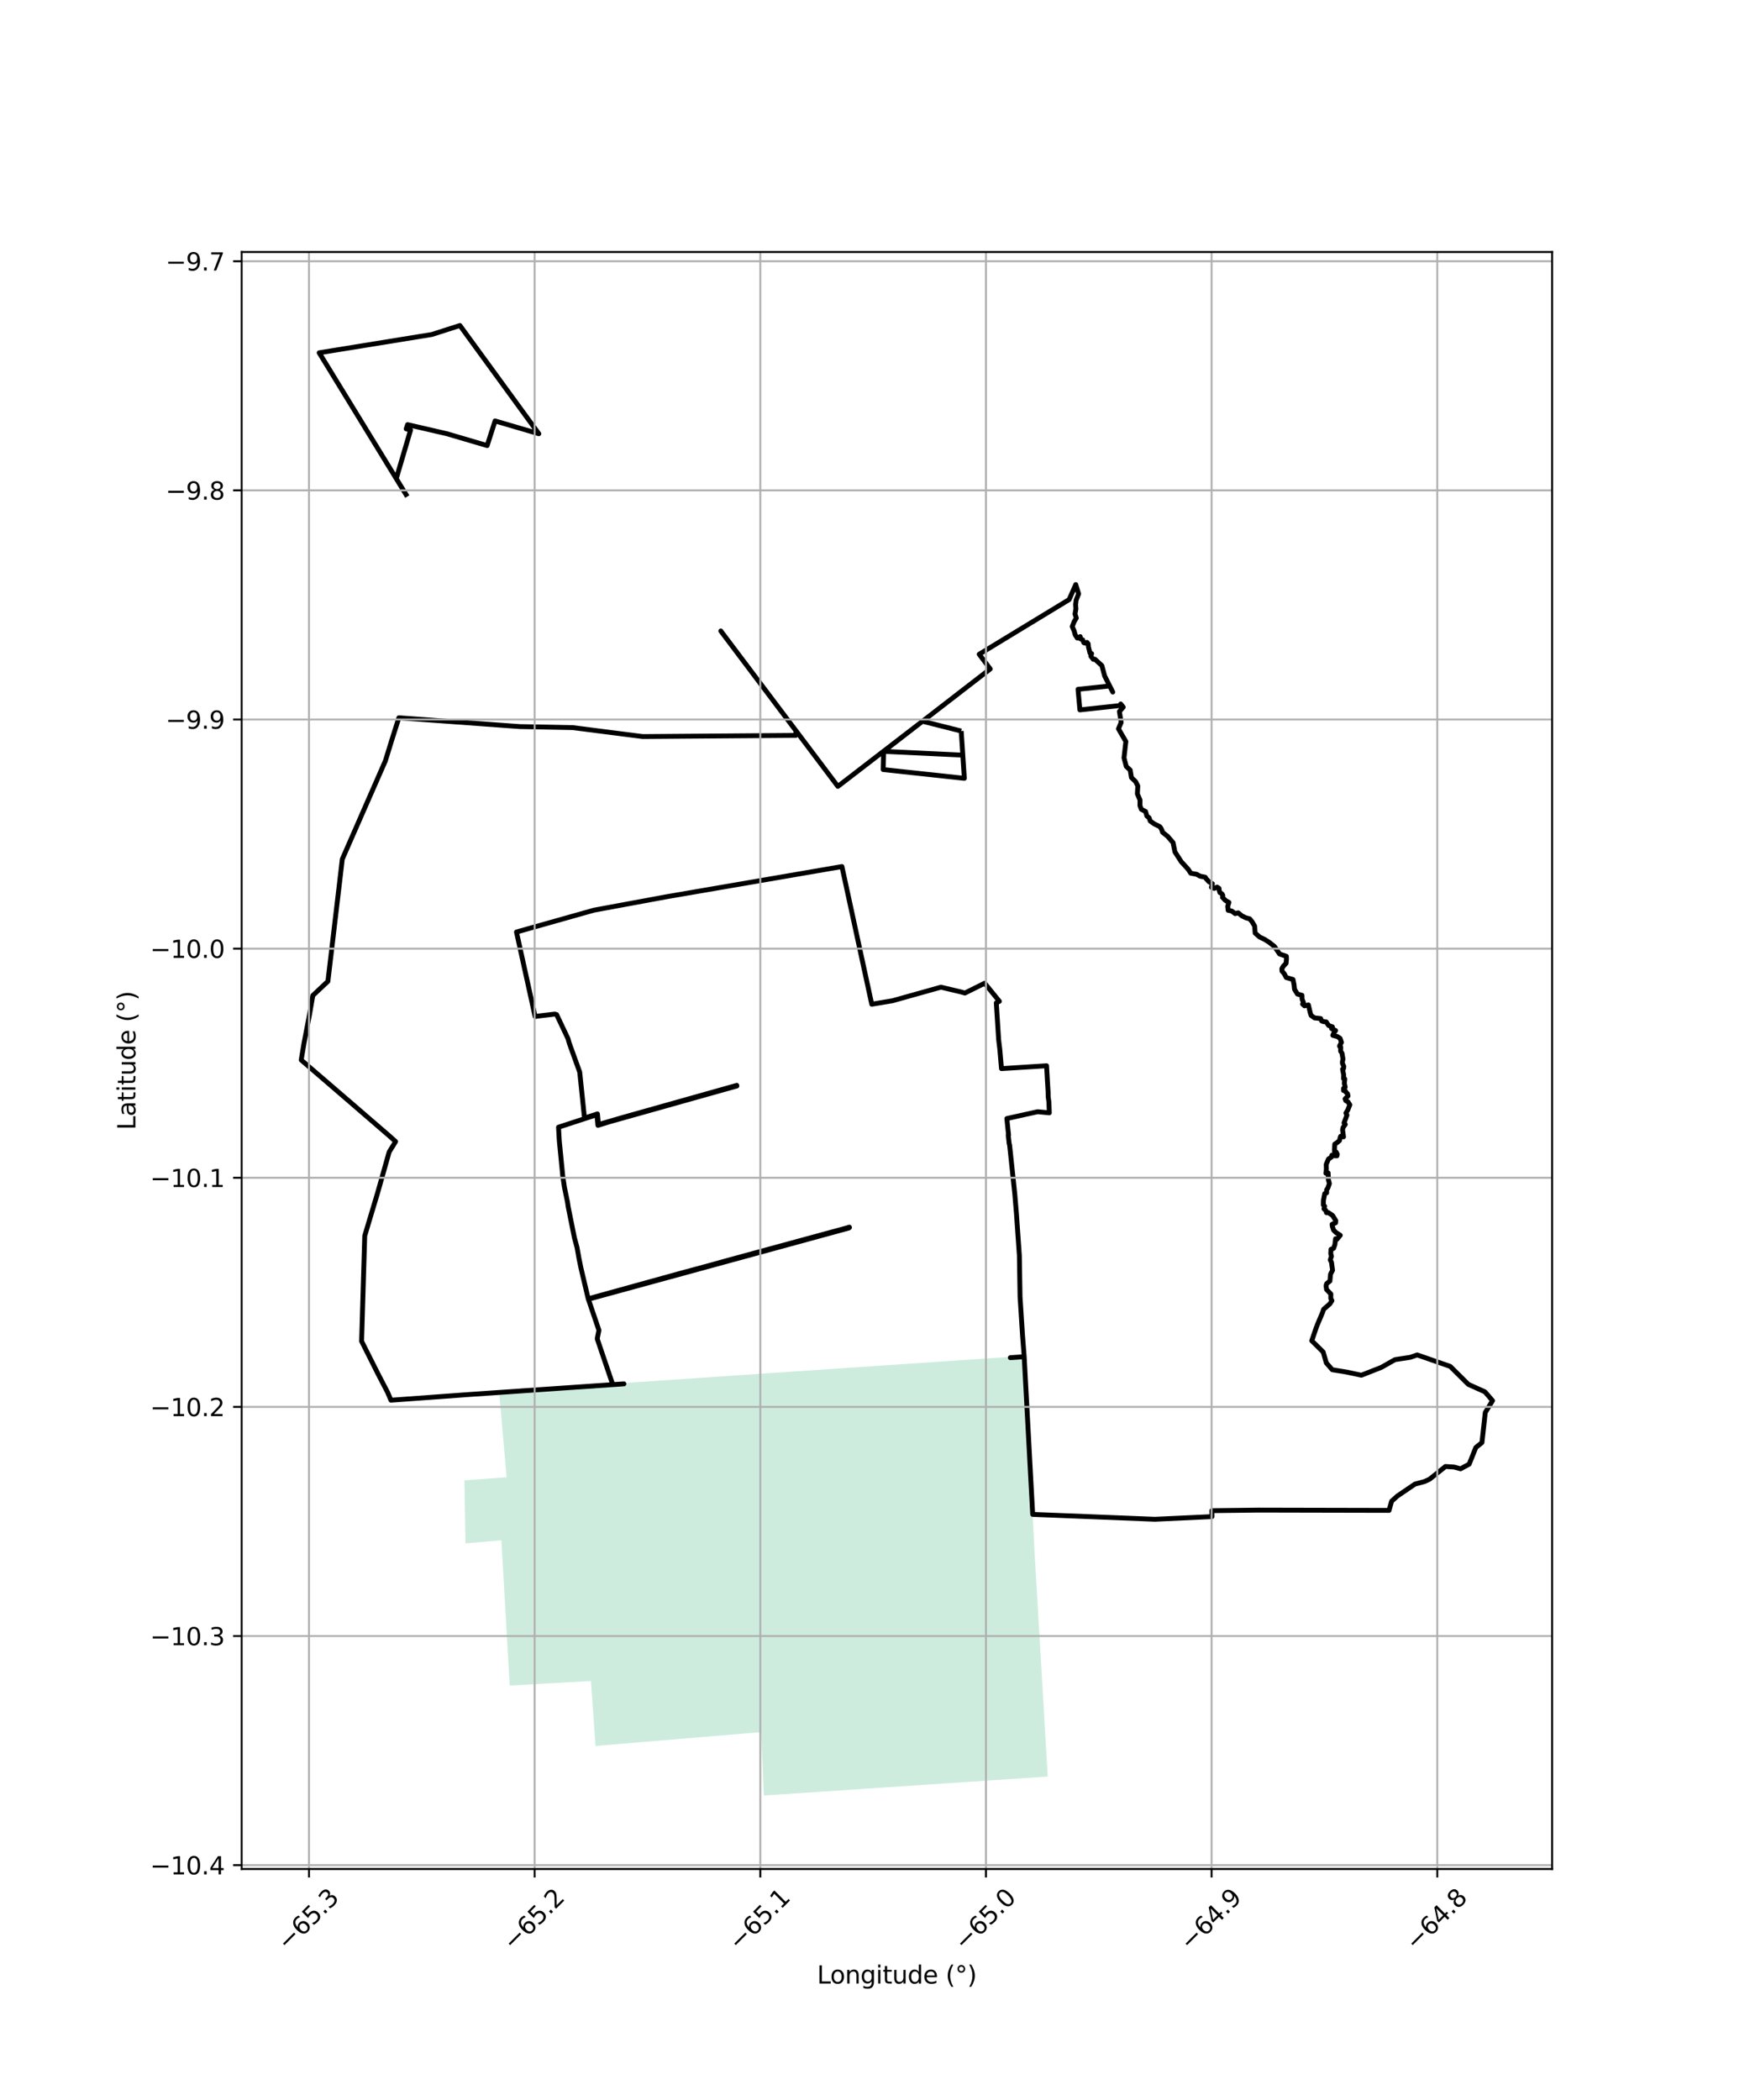 <?xml version="1.0" encoding="utf-8" standalone="no"?>
<!DOCTYPE svg PUBLIC "-//W3C//DTD SVG 1.1//EN"
  "http://www.w3.org/Graphics/SVG/1.1/DTD/svg11.dtd">
<svg xmlns:xlink="http://www.w3.org/1999/xlink" width="720pt" height="864pt" viewBox="0 0 720 864" xmlns="http://www.w3.org/2000/svg" version="1.1">
 <defs>
  <style type="text/css">*{stroke-linejoin: round; stroke-linecap: butt}</style>
 </defs>
 <g id="figure_1">
  <g id="patch_1">
   <path d="M 0 864 
L 720 864 
L 720 0 
L 0 0 
z
" style="fill: #ffffff"/>
  </g>
  <g id="axes_1">
   <g id="patch_2">
    <path d="M 99.42 768.96 
L 638.58 768.96 
L 638.58 103.68 
L 99.42 103.68 
z
" style="fill: #ffffff"/>
   </g>
   <g id="PatchCollection_1">
    <path d="M 205.331 572.499 
L 213.163 571.969 
L 221.637 571.395 
L 230.089 570.823 
L 238.583 570.248 
L 247.048 569.674 
L 255.44 569.105 
L 263.901 568.531 
L 272.334 567.959 
L 280.751 567.387 
L 289.217 566.813 
L 297.901 566.222 
L 306.264 565.654 
L 314.699 565.08 
L 324.389 564.427 
L 333.915 563.784 
L 343.224 563.155 
L 352.646 562.519 
L 362.113 561.879 
L 370.61 561.305 
L 379.061 560.733 
L 387.515 560.161 
L 395.806 559.599 
L 404.326 559.022 
L 412.823 558.447 
L 421.282 557.873 
L 421.704 565.65 
L 422.153 573.922 
L 422.576 581.711 
L 423.088 591.158 
L 423.547 599.626 
L 424.009 608.139 
L 424.459 616.429 
L 424.92 624.933 
L 425.389 633.59 
L 425.846 642.018 
L 426.479 652.793 
L 427.072 662.878 
L 427.622 672.246 
L 428.007 678.796 
L 428.558 688.18 
L 429.037 696.333 
L 429.567 705.354 
L 430.033 713.286 
L 430.54 721.913 
L 431.069 730.926 
L 422.533 731.498 
L 414.066 732.064 
L 405.656 732.626 
L 397.181 733.193 
L 388.669 733.761 
L 380.247 734.324 
L 371.779 734.889 
L 363.187 735.462 
L 354.725 736.026 
L 346.33 736.586 
L 337.873 737.149 
L 329.385 737.714 
L 321.094 738.266 
L 314.275 738.72 
L 313.916 730.281 
L 313.536 721.352 
L 313.166 712.642 
L 304.418 713.373 
L 295.122 714.15 
L 285.813 714.928 
L 277.456 715.626 
L 268.638 716.362 
L 260.505 717.04 
L 253.492 717.625 
L 245.019 718.332 
L 244.396 709.531 
L 243.792 701.012 
L 243.127 691.615 
L 234.679 692.092 
L 226.816 692.537 
L 218.021 693.033 
L 209.709 693.502 
L 209.152 683.777 
L 208.705 675.959 
L 208.22 667.505 
L 207.739 659.093 
L 207.248 650.523 
L 206.758 641.967 
L 206.285 633.72 
L 198.898 634.347 
L 191.511 634.974 
L 191.37 626.399 
L 191.228 617.767 
L 191.084 609.069 
L 199.342 608.458 
L 208.442 607.783 
L 207.656 598.874 
L 206.874 589.996 
L 206.088 581.089 
L 205.331 572.499 
" clip-path="url(#pc0dbd197bc)" style="fill: #b3e2cd; fill-opacity: 0.65"/>
   </g>
   <g id="PatchCollection_2">
    <path d="M 167.56 204.298 
L 167.278 203.838 
L 165.3 200.609 
L 163.031 196.906 
L 160.639 193.004 
L 158.639 189.737 
L 157.146 187.302 
L 154.753 183.391 
L 152.018 178.937 
L 149.385 174.629 
L 147.024 170.776 
L 144.586 166.796 
L 142.364 163.168 
L 140.341 159.864 
L 137.902 155.89 
L 135.914 152.627 
L 133.287 148.346 
L 131.324 145.142 
L 177.687 137.619 
L 189.219 133.92 
L 221.689 178.461 
L 221.689 178.461 
L 203.687 173.182 
L 203.427 173.993 
L 202.409 177.158 
L 201.114 181.193 
L 200.43 183.323 
L 184.76 178.713 
L 183.937 178.464 
L 167.696 174.713 
L 167.121 176.451 
L 168.915 176.923 
L 168.305 179.014 
L 167.1 183.106 
L 165.924 187.098 
L 164.662 191.383 
L 163.037 196.9 
L 165.3 200.609 
L 167.278 203.838 
L 167.56 204.298 
" clip-path="url(#pc0dbd197bc)" style="fill: none; stroke: #000000; stroke-width: 2"/>
    <path d="M 541.754 545.62 
L 539.695 551.614 
L 544.39 556.245 
L 545.685 560.745 
L 548.155 563.562 
L 553.958 564.498 
L 560.108 565.807 
L 568.349 562.566 
L 573.949 559.394 
L 580.208 558.442 
L 583.079 557.449 
L 596.666 562.177 
L 604.108 569.562 
L 610.951 572.651 
L 614.073 576.272 
L 611.079 581.148 
L 609.716 593.518 
L 607.191 595.565 
L 604.462 602.388 
L 600.914 604.312 
L 598.293 603.594 
L 594.711 603.358 
L 588.129 608.617 
L 585.976 609.579 
L 582.134 610.611 
L 574.92 615.509 
L 572.541 617.655 
L 571.503 621.417 
L 517.669 621.303 
L 498.576 621.533 
L 498.635 623.984 
L 475.143 625.069 
L 424.88 623.066 
L 421.382 558.204 
L 415.671 558.593 
L 421.38 558.199 
L 420.718 549.683 
L 419.674 533.522 
L 419.395 516.516 
L 418.176 499.109 
L 417.508 491.202 
L 415.359 470.914 
L 415.226 470.706 
L 414.814 467.013 
L 414.96 467.006 
L 414.544 463.178 
L 414.253 460.201 
L 426.919 457.396 
L 431.719 457.853 
L 431.54 453.375 
L 431.254 451.233 
L 431.216 449.133 
L 430.953 444.864 
L 430.591 438.483 
L 412.044 439.669 
L 411.346 431.705 
L 410.874 427.803 
L 409.91 412.611 
L 411.181 411.972 
L 405.119 404.53 
L 396.977 408.573 
L 395.3 408.094 
L 387.141 406.152 
L 367.208 411.736 
L 358.668 413.169 
L 346.392 356.529 
L 274.157 368.965 
L 244.388 374.466 
L 212.493 383.46 
L 220.152 418.222 
L 222.023 417.965 
L 228.279 417.22 
L 229.016 417.453 
L 233.676 427.296 
L 234.209 429.197 
L 238.516 441.117 
L 240.478 460.013 
L 245.804 458.284 
L 246.227 462.673 
L 256.037 459.807 
L 270.454 455.747 
L 303.128 446.551 
L 303.169 446.805 
L 251.126 461.426 
L 246.007 462.996 
L 245.583 458.604 
L 229.793 463.764 
L 230.108 469.35 
L 231.559 484.139 
L 231.633 484.478 
L 232.224 488.494 
L 233.469 494.505 
L 233.793 496.638 
L 236.321 509.196 
L 237.413 513.282 
L 238.221 517.794 
L 239.003 521.624 
L 242.011 534.361 
L 279.76 523.917 
L 293.095 520.306 
L 298.387 518.825 
L 348.407 505.205 
L 349.449 504.878 
L 349.502 505.037 
L 349.29 505.235 
L 242.074 534.531 
L 246.415 547.296 
L 245.721 550.769 
L 245.804 551.087 
L 252.107 569.662 
L 256.698 569.36 
L 192.997 573.742 
L 160.847 576.09 
L 159.478 572.859 
L 155.375 564.962 
L 148.772 551.816 
L 150.06 508.463 
L 155.384 490.698 
L 160.108 473.964 
L 162.765 469.665 
L 160.421 467.552 
L 143.343 452.815 
L 123.927 436.113 
L 125.084 429.154 
L 127.302 417.647 
L 128.709 409.57 
L 134.91 403.748 
L 139.825 362.084 
L 140.828 353.467 
L 158.542 313.066 
L 161.164 304.58 
L 164.099 295.313 
L 213.877 298.938 
L 235.703 299.368 
L 264.435 303.044 
L 323.974 302.587 
L 327.418 302.564 
L 327.465 300.652 
L 296.56 259.602 
L 344.727 323.541 
L 379.554 296.75 
L 407.406 275.228 
L 402.871 269.179 
L 439.865 246.691 
L 442.589 240.512 
L 443.772 244.312 
L 442.757 246.89 
L 442.536 248.672 
L 442.653 250.582 
L 442.287 252.599 
L 442.836 254.284 
L 441.927 255.774 
L 441.15 257.774 
L 441.933 259.608 
L 442.378 261.217 
L 443.228 262.502 
L 444.439 261.92 
L 444.313 262.707 
L 445.448 263.259 
L 445.941 264.446 
L 446.585 264.633 
L 447.229 264.3 
L 447.257 264.582 
L 447.702 264.833 
L 447.837 266.238 
L 448.464 268.734 
L 449.12 268.9 
L 448.8 269.949 
L 449.818 271.282 
L 450.476 271.232 
L 453.335 273.842 
L 454.487 278.121 
L 457.823 284.727 
L 456.561 282.229 
L 443.534 283.6 
L 444.303 292.069 
L 461.551 290.206 
L 461.093 289.627 
L 462.134 290.944 
L 460.551 292.74 
L 461.273 297.217 
L 460.162 299.844 
L 463.209 305.077 
L 462.446 311.795 
L 463.383 315.346 
L 465.003 316.84 
L 465.5 319.903 
L 467.219 321.577 
L 468.125 323.37 
L 467.952 326.633 
L 469.03 329.149 
L 469.006 331.456 
L 469.57 332.96 
L 471.331 333.893 
L 471.855 335.742 
L 472.756 336.43 
L 473.237 337.791 
L 474.958 339.022 
L 477.149 340.082 
L 477.543 340.573 
L 478.09 341.671 
L 478.297 342.41 
L 480.406 344.105 
L 482.638 346.699 
L 483.392 350.477 
L 485.997 354.523 
L 488.846 357.635 
L 489.921 359.273 
L 492.31 359.694 
L 493.699 360.466 
L 495.864 360.904 
L 496.271 361.556 
L 497.389 362.761 
L 498.803 363.583 
L 498.41 365.063 
L 499.555 365.504 
L 500.752 364.989 
L 501.524 365.486 
L 501.619 366.315 
L 501.892 367.23 
L 502.797 367.8 
L 503.113 368.423 
L 502.976 369.194 
L 504.153 370.451 
L 505.601 371.267 
L 505.122 372.855 
L 505.292 374.523 
L 506.739 374.818 
L 508.179 375.889 
L 509.441 375.572 
L 510.955 376.814 
L 512.59 377.623 
L 514.14 378.022 
L 515.143 379.237 
L 516.185 381.015 
L 516.406 383.91 
L 518.309 385.557 
L 520.4 386.551 
L 522.384 387.846 
L 524.346 389.412 
L 526.459 392.508 
L 529.24 393.445 
L 529.301 394.394 
L 529.136 396.337 
L 527.962 397.539 
L 527.399 398.554 
L 527.448 399.553 
L 528.404 400.653 
L 529.186 402.171 
L 531.987 403.009 
L 532.391 405.018 
L 532.61 407.056 
L 533.816 408.981 
L 535.668 409.497 
L 535.712 411.064 
L 536.281 412.484 
L 535.927 413.113 
L 536.712 413.83 
L 538.315 413.464 
L 539.065 416.678 
L 539.424 417.768 
L 540.826 418.794 
L 543.367 419.073 
L 543.759 420.031 
L 544.409 420.32 
L 545.649 420.445 
L 546.644 421.932 
L 548.201 422.476 
L 547.861 423.209 
L 549.51 424.004 
L 548.81 424.902 
L 548.357 425.965 
L 550.238 426.468 
L 551.35 427.213 
L 551.901 428.856 
L 551.163 430.295 
L 551.184 430.549 
L 551.607 430.778 
L 551.57 432.464 
L 552.134 433.333 
L 552.541 435.724 
L 552.322 436.759 
L 552.305 437.473 
L 552.88 438.735 
L 552.779 439.599 
L 552.362 439.904 
L 552.825 442.223 
L 552.753 443.756 
L 553.274 443.888 
L 553.101 445.721 
L 553.444 447.295 
L 552.788 447.798 
L 552.778 448.664 
L 553.505 448.845 
L 553.711 449.294 
L 554.436 450.05 
L 554.624 450.876 
L 553.413 452.121 
L 553.688 452.846 
L 554.584 453.33 
L 555.359 454.53 
L 554.542 456.638 
L 553.745 457.951 
L 554.167 458.783 
L 552.967 462.003 
L 553.479 462.606 
L 552.565 463.908 
L 552.374 464.868 
L 552.76 467.727 
L 551.593 467.497 
L 551.386 468.02 
L 551.112 469.263 
L 550.078 470.127 
L 549.164 470.73 
L 549.037 472.884 
L 549.045 473.73 
L 549.751 473.998 
L 550.167 474.855 
L 550.047 475.544 
L 548.483 475.479 
L 547.993 475.264 
L 547.772 476.055 
L 546.575 476.855 
L 545.649 479.035 
L 545.7 481.069 
L 545.5 482.704 
L 546.448 482.593 
L 546.537 485.41 
L 546.945 486.955 
L 546.316 488.771 
L 545.794 489.582 
L 545.812 490.765 
L 545.022 491.109 
L 544.505 493.87 
L 544.467 495.744 
L 544.978 496.261 
L 544.738 497.363 
L 545.472 498.029 
L 545.752 498.929 
L 546.499 498.894 
L 548.235 500.052 
L 549.58 502.202 
L 549.513 503.105 
L 548.071 503.712 
L 548.162 504.493 
L 548.634 506.054 
L 549.604 507.048 
L 551.423 508.232 
L 550.061 509.876 
L 549.494 509.654 
L 549.221 512.023 
L 548.663 513.611 
L 547.604 514.014 
L 547.506 515.818 
L 547.8 516.826 
L 547.315 518.369 
L 547.811 519.34 
L 548.251 522.638 
L 547.432 524.208 
L 547.161 527.058 
L 545.845 528.119 
L 545.57 528.927 
L 545.78 530.531 
L 547.549 532.39 
L 547.521 534.218 
L 547.997 535.121 
L 547.152 536.434 
L 544.594 538.661 
L 544.115 540.03 
L 541.754 545.62 
M 212.493 383.46 
L 214.181 382.984 
L 212.493 383.46 
M 363.546 309.125 
L 363.367 316.621 
L 396.755 320.222 
L 396.13 310.68 
L 363.546 309.125 
M 395.468 300.764 
L 379.554 296.75 
L 363.546 309.125 
L 396.13 310.68 
L 395.468 300.764 
L 395.468 300.764 
" clip-path="url(#pc0dbd197bc)" style="fill: none; stroke: #000000; stroke-width: 2"/>
   </g>
   <g id="matplotlib.axis_1">
    <g id="xtick_1">
     <g id="line2d_1">
      <path d="M 127.126 768.96 
L 127.126 103.68 
" clip-path="url(#pc0dbd197bc)" style="fill: none; stroke: #b0b0b0; stroke-width: 0.8; stroke-linecap: square"/>
     </g>
     <g id="line2d_2">
      <defs>
       <path id="m4ffe2fc0e9" d="M 0 0 
L 0 3.5 
" style="stroke: #000000; stroke-width: 0.8"/>
      </defs>
      <g>
       <use xlink:href="#m4ffe2fc0e9" x="127.126" y="768.96" style="stroke: #000000; stroke-width: 0.8"/>
      </g>
     </g>
     <g id="text_1">
      <!-- −65.3 -->
      <g transform="translate(118.243 803.002) rotate(-45) scale(0.1 -0.1)">
       <defs>
        <path id="DejaVuSans-2212" d="M 678 2272 
L 4684 2272 
L 4684 1741 
L 678 1741 
L 678 2272 
z
" transform="scale(0.016)"/>
        <path id="DejaVuSans-36" d="M 2113 2584 
Q 1688 2584 1439 2293 
Q 1191 2003 1191 1497 
Q 1191 994 1439 701 
Q 1688 409 2113 409 
Q 2538 409 2786 701 
Q 3034 994 3034 1497 
Q 3034 2003 2786 2293 
Q 2538 2584 2113 2584 
z
M 3366 4563 
L 3366 3988 
Q 3128 4100 2886 4159 
Q 2644 4219 2406 4219 
Q 1781 4219 1451 3797 
Q 1122 3375 1075 2522 
Q 1259 2794 1537 2939 
Q 1816 3084 2150 3084 
Q 2853 3084 3261 2657 
Q 3669 2231 3669 1497 
Q 3669 778 3244 343 
Q 2819 -91 2113 -91 
Q 1303 -91 875 529 
Q 447 1150 447 2328 
Q 447 3434 972 4092 
Q 1497 4750 2381 4750 
Q 2619 4750 2861 4703 
Q 3103 4656 3366 4563 
z
" transform="scale(0.016)"/>
        <path id="DejaVuSans-35" d="M 691 4666 
L 3169 4666 
L 3169 4134 
L 1269 4134 
L 1269 2991 
Q 1406 3038 1543 3061 
Q 1681 3084 1819 3084 
Q 2600 3084 3056 2656 
Q 3513 2228 3513 1497 
Q 3513 744 3044 326 
Q 2575 -91 1722 -91 
Q 1428 -91 1123 -41 
Q 819 9 494 109 
L 494 744 
Q 775 591 1075 516 
Q 1375 441 1709 441 
Q 2250 441 2565 725 
Q 2881 1009 2881 1497 
Q 2881 1984 2565 2268 
Q 2250 2553 1709 2553 
Q 1456 2553 1204 2497 
Q 953 2441 691 2322 
L 691 4666 
z
" transform="scale(0.016)"/>
        <path id="DejaVuSans-2e" d="M 684 794 
L 1344 794 
L 1344 0 
L 684 0 
L 684 794 
z
" transform="scale(0.016)"/>
        <path id="DejaVuSans-33" d="M 2597 2516 
Q 3050 2419 3304 2112 
Q 3559 1806 3559 1356 
Q 3559 666 3084 287 
Q 2609 -91 1734 -91 
Q 1441 -91 1130 -33 
Q 819 25 488 141 
L 488 750 
Q 750 597 1062 519 
Q 1375 441 1716 441 
Q 2309 441 2620 675 
Q 2931 909 2931 1356 
Q 2931 1769 2642 2001 
Q 2353 2234 1838 2234 
L 1294 2234 
L 1294 2753 
L 1863 2753 
Q 2328 2753 2575 2939 
Q 2822 3125 2822 3475 
Q 2822 3834 2567 4026 
Q 2313 4219 1838 4219 
Q 1578 4219 1281 4162 
Q 984 4106 628 3988 
L 628 4550 
Q 988 4650 1302 4700 
Q 1616 4750 1894 4750 
Q 2613 4750 3031 4423 
Q 3450 4097 3450 3541 
Q 3450 3153 3228 2886 
Q 3006 2619 2597 2516 
z
" transform="scale(0.016)"/>
       </defs>
       <use xlink:href="#DejaVuSans-2212"/>
       <use xlink:href="#DejaVuSans-36" transform="translate(83.789 0)"/>
       <use xlink:href="#DejaVuSans-35" transform="translate(147.412 0)"/>
       <use xlink:href="#DejaVuSans-2e" transform="translate(211.035 0)"/>
       <use xlink:href="#DejaVuSans-33" transform="translate(242.822 0)"/>
      </g>
     </g>
    </g>
    <g id="xtick_2">
     <g id="line2d_3">
      <path d="M 219.967 768.96 
L 219.967 103.68 
" clip-path="url(#pc0dbd197bc)" style="fill: none; stroke: #b0b0b0; stroke-width: 0.8; stroke-linecap: square"/>
     </g>
     <g id="line2d_4">
      <g>
       <use xlink:href="#m4ffe2fc0e9" x="219.967" y="768.96" style="stroke: #000000; stroke-width: 0.8"/>
      </g>
     </g>
     <g id="text_2">
      <!-- −65.2 -->
      <g transform="translate(211.084 803.002) rotate(-45) scale(0.1 -0.1)">
       <defs>
        <path id="DejaVuSans-32" d="M 1228 531 
L 3431 531 
L 3431 0 
L 469 0 
L 469 531 
Q 828 903 1448 1529 
Q 2069 2156 2228 2338 
Q 2531 2678 2651 2914 
Q 2772 3150 2772 3378 
Q 2772 3750 2511 3984 
Q 2250 4219 1831 4219 
Q 1534 4219 1204 4116 
Q 875 4013 500 3803 
L 500 4441 
Q 881 4594 1212 4672 
Q 1544 4750 1819 4750 
Q 2544 4750 2975 4387 
Q 3406 4025 3406 3419 
Q 3406 3131 3298 2873 
Q 3191 2616 2906 2266 
Q 2828 2175 2409 1742 
Q 1991 1309 1228 531 
z
" transform="scale(0.016)"/>
       </defs>
       <use xlink:href="#DejaVuSans-2212"/>
       <use xlink:href="#DejaVuSans-36" transform="translate(83.789 0)"/>
       <use xlink:href="#DejaVuSans-35" transform="translate(147.412 0)"/>
       <use xlink:href="#DejaVuSans-2e" transform="translate(211.035 0)"/>
       <use xlink:href="#DejaVuSans-32" transform="translate(242.822 0)"/>
      </g>
     </g>
    </g>
    <g id="xtick_3">
     <g id="line2d_5">
      <path d="M 312.808 768.96 
L 312.808 103.68 
" clip-path="url(#pc0dbd197bc)" style="fill: none; stroke: #b0b0b0; stroke-width: 0.8; stroke-linecap: square"/>
     </g>
     <g id="line2d_6">
      <g>
       <use xlink:href="#m4ffe2fc0e9" x="312.808" y="768.96" style="stroke: #000000; stroke-width: 0.8"/>
      </g>
     </g>
     <g id="text_3">
      <!-- −65.1 -->
      <g transform="translate(303.925 803.002) rotate(-45) scale(0.1 -0.1)">
       <defs>
        <path id="DejaVuSans-31" d="M 794 531 
L 1825 531 
L 1825 4091 
L 703 3866 
L 703 4441 
L 1819 4666 
L 2450 4666 
L 2450 531 
L 3481 531 
L 3481 0 
L 794 0 
L 794 531 
z
" transform="scale(0.016)"/>
       </defs>
       <use xlink:href="#DejaVuSans-2212"/>
       <use xlink:href="#DejaVuSans-36" transform="translate(83.789 0)"/>
       <use xlink:href="#DejaVuSans-35" transform="translate(147.412 0)"/>
       <use xlink:href="#DejaVuSans-2e" transform="translate(211.035 0)"/>
       <use xlink:href="#DejaVuSans-31" transform="translate(242.822 0)"/>
      </g>
     </g>
    </g>
    <g id="xtick_4">
     <g id="line2d_7">
      <path d="M 405.649 768.96 
L 405.649 103.68 
" clip-path="url(#pc0dbd197bc)" style="fill: none; stroke: #b0b0b0; stroke-width: 0.8; stroke-linecap: square"/>
     </g>
     <g id="line2d_8">
      <g>
       <use xlink:href="#m4ffe2fc0e9" x="405.649" y="768.96" style="stroke: #000000; stroke-width: 0.8"/>
      </g>
     </g>
     <g id="text_4">
      <!-- −65.0 -->
      <g transform="translate(396.766 803.002) rotate(-45) scale(0.1 -0.1)">
       <defs>
        <path id="DejaVuSans-30" d="M 2034 4250 
Q 1547 4250 1301 3770 
Q 1056 3291 1056 2328 
Q 1056 1369 1301 889 
Q 1547 409 2034 409 
Q 2525 409 2770 889 
Q 3016 1369 3016 2328 
Q 3016 3291 2770 3770 
Q 2525 4250 2034 4250 
z
M 2034 4750 
Q 2819 4750 3233 4129 
Q 3647 3509 3647 2328 
Q 3647 1150 3233 529 
Q 2819 -91 2034 -91 
Q 1250 -91 836 529 
Q 422 1150 422 2328 
Q 422 3509 836 4129 
Q 1250 4750 2034 4750 
z
" transform="scale(0.016)"/>
       </defs>
       <use xlink:href="#DejaVuSans-2212"/>
       <use xlink:href="#DejaVuSans-36" transform="translate(83.789 0)"/>
       <use xlink:href="#DejaVuSans-35" transform="translate(147.412 0)"/>
       <use xlink:href="#DejaVuSans-2e" transform="translate(211.035 0)"/>
       <use xlink:href="#DejaVuSans-30" transform="translate(242.822 0)"/>
      </g>
     </g>
    </g>
    <g id="xtick_5">
     <g id="line2d_9">
      <path d="M 498.49 768.96 
L 498.49 103.68 
" clip-path="url(#pc0dbd197bc)" style="fill: none; stroke: #b0b0b0; stroke-width: 0.8; stroke-linecap: square"/>
     </g>
     <g id="line2d_10">
      <g>
       <use xlink:href="#m4ffe2fc0e9" x="498.49" y="768.96" style="stroke: #000000; stroke-width: 0.8"/>
      </g>
     </g>
     <g id="text_5">
      <!-- −64.9 -->
      <g transform="translate(489.606 803.002) rotate(-45) scale(0.1 -0.1)">
       <defs>
        <path id="DejaVuSans-34" d="M 2419 4116 
L 825 1625 
L 2419 1625 
L 2419 4116 
z
M 2253 4666 
L 3047 4666 
L 3047 1625 
L 3713 1625 
L 3713 1100 
L 3047 1100 
L 3047 0 
L 2419 0 
L 2419 1100 
L 313 1100 
L 313 1709 
L 2253 4666 
z
" transform="scale(0.016)"/>
        <path id="DejaVuSans-39" d="M 703 97 
L 703 672 
Q 941 559 1184 500 
Q 1428 441 1663 441 
Q 2288 441 2617 861 
Q 2947 1281 2994 2138 
Q 2813 1869 2534 1725 
Q 2256 1581 1919 1581 
Q 1219 1581 811 2004 
Q 403 2428 403 3163 
Q 403 3881 828 4315 
Q 1253 4750 1959 4750 
Q 2769 4750 3195 4129 
Q 3622 3509 3622 2328 
Q 3622 1225 3098 567 
Q 2575 -91 1691 -91 
Q 1453 -91 1209 -44 
Q 966 3 703 97 
z
M 1959 2075 
Q 2384 2075 2632 2365 
Q 2881 2656 2881 3163 
Q 2881 3666 2632 3958 
Q 2384 4250 1959 4250 
Q 1534 4250 1286 3958 
Q 1038 3666 1038 3163 
Q 1038 2656 1286 2365 
Q 1534 2075 1959 2075 
z
" transform="scale(0.016)"/>
       </defs>
       <use xlink:href="#DejaVuSans-2212"/>
       <use xlink:href="#DejaVuSans-36" transform="translate(83.789 0)"/>
       <use xlink:href="#DejaVuSans-34" transform="translate(147.412 0)"/>
       <use xlink:href="#DejaVuSans-2e" transform="translate(211.035 0)"/>
       <use xlink:href="#DejaVuSans-39" transform="translate(242.822 0)"/>
      </g>
     </g>
    </g>
    <g id="xtick_6">
     <g id="line2d_11">
      <path d="M 591.331 768.96 
L 591.331 103.68 
" clip-path="url(#pc0dbd197bc)" style="fill: none; stroke: #b0b0b0; stroke-width: 0.8; stroke-linecap: square"/>
     </g>
     <g id="line2d_12">
      <g>
       <use xlink:href="#m4ffe2fc0e9" x="591.331" y="768.96" style="stroke: #000000; stroke-width: 0.8"/>
      </g>
     </g>
     <g id="text_6">
      <!-- −64.8 -->
      <g transform="translate(582.447 803.002) rotate(-45) scale(0.1 -0.1)">
       <defs>
        <path id="DejaVuSans-38" d="M 2034 2216 
Q 1584 2216 1326 1975 
Q 1069 1734 1069 1313 
Q 1069 891 1326 650 
Q 1584 409 2034 409 
Q 2484 409 2743 651 
Q 3003 894 3003 1313 
Q 3003 1734 2745 1975 
Q 2488 2216 2034 2216 
z
M 1403 2484 
Q 997 2584 770 2862 
Q 544 3141 544 3541 
Q 544 4100 942 4425 
Q 1341 4750 2034 4750 
Q 2731 4750 3128 4425 
Q 3525 4100 3525 3541 
Q 3525 3141 3298 2862 
Q 3072 2584 2669 2484 
Q 3125 2378 3379 2068 
Q 3634 1759 3634 1313 
Q 3634 634 3220 271 
Q 2806 -91 2034 -91 
Q 1263 -91 848 271 
Q 434 634 434 1313 
Q 434 1759 690 2068 
Q 947 2378 1403 2484 
z
M 1172 3481 
Q 1172 3119 1398 2916 
Q 1625 2713 2034 2713 
Q 2441 2713 2670 2916 
Q 2900 3119 2900 3481 
Q 2900 3844 2670 4047 
Q 2441 4250 2034 4250 
Q 1625 4250 1398 4047 
Q 1172 3844 1172 3481 
z
" transform="scale(0.016)"/>
       </defs>
       <use xlink:href="#DejaVuSans-2212"/>
       <use xlink:href="#DejaVuSans-36" transform="translate(83.789 0)"/>
       <use xlink:href="#DejaVuSans-34" transform="translate(147.412 0)"/>
       <use xlink:href="#DejaVuSans-2e" transform="translate(211.035 0)"/>
       <use xlink:href="#DejaVuSans-38" transform="translate(242.822 0)"/>
      </g>
     </g>
    </g>
    <g id="text_7">
     <!-- Longitude (°) -->
     <g transform="translate(336.14 816.071) scale(0.1 -0.1)">
      <defs>
       <path id="DejaVuSans-4c" d="M 628 4666 
L 1259 4666 
L 1259 531 
L 3531 531 
L 3531 0 
L 628 0 
L 628 4666 
z
" transform="scale(0.016)"/>
       <path id="DejaVuSans-6f" d="M 1959 3097 
Q 1497 3097 1228 2736 
Q 959 2375 959 1747 
Q 959 1119 1226 758 
Q 1494 397 1959 397 
Q 2419 397 2687 759 
Q 2956 1122 2956 1747 
Q 2956 2369 2687 2733 
Q 2419 3097 1959 3097 
z
M 1959 3584 
Q 2709 3584 3137 3096 
Q 3566 2609 3566 1747 
Q 3566 888 3137 398 
Q 2709 -91 1959 -91 
Q 1206 -91 779 398 
Q 353 888 353 1747 
Q 353 2609 779 3096 
Q 1206 3584 1959 3584 
z
" transform="scale(0.016)"/>
       <path id="DejaVuSans-6e" d="M 3513 2113 
L 3513 0 
L 2938 0 
L 2938 2094 
Q 2938 2591 2744 2837 
Q 2550 3084 2163 3084 
Q 1697 3084 1428 2787 
Q 1159 2491 1159 1978 
L 1159 0 
L 581 0 
L 581 3500 
L 1159 3500 
L 1159 2956 
Q 1366 3272 1645 3428 
Q 1925 3584 2291 3584 
Q 2894 3584 3203 3211 
Q 3513 2838 3513 2113 
z
" transform="scale(0.016)"/>
       <path id="DejaVuSans-67" d="M 2906 1791 
Q 2906 2416 2648 2759 
Q 2391 3103 1925 3103 
Q 1463 3103 1205 2759 
Q 947 2416 947 1791 
Q 947 1169 1205 825 
Q 1463 481 1925 481 
Q 2391 481 2648 825 
Q 2906 1169 2906 1791 
z
M 3481 434 
Q 3481 -459 3084 -895 
Q 2688 -1331 1869 -1331 
Q 1566 -1331 1297 -1286 
Q 1028 -1241 775 -1147 
L 775 -588 
Q 1028 -725 1275 -790 
Q 1522 -856 1778 -856 
Q 2344 -856 2625 -561 
Q 2906 -266 2906 331 
L 2906 616 
Q 2728 306 2450 153 
Q 2172 0 1784 0 
Q 1141 0 747 490 
Q 353 981 353 1791 
Q 353 2603 747 3093 
Q 1141 3584 1784 3584 
Q 2172 3584 2450 3431 
Q 2728 3278 2906 2969 
L 2906 3500 
L 3481 3500 
L 3481 434 
z
" transform="scale(0.016)"/>
       <path id="DejaVuSans-69" d="M 603 3500 
L 1178 3500 
L 1178 0 
L 603 0 
L 603 3500 
z
M 603 4863 
L 1178 4863 
L 1178 4134 
L 603 4134 
L 603 4863 
z
" transform="scale(0.016)"/>
       <path id="DejaVuSans-74" d="M 1172 4494 
L 1172 3500 
L 2356 3500 
L 2356 3053 
L 1172 3053 
L 1172 1153 
Q 1172 725 1289 603 
Q 1406 481 1766 481 
L 2356 481 
L 2356 0 
L 1766 0 
Q 1100 0 847 248 
Q 594 497 594 1153 
L 594 3053 
L 172 3053 
L 172 3500 
L 594 3500 
L 594 4494 
L 1172 4494 
z
" transform="scale(0.016)"/>
       <path id="DejaVuSans-75" d="M 544 1381 
L 544 3500 
L 1119 3500 
L 1119 1403 
Q 1119 906 1312 657 
Q 1506 409 1894 409 
Q 2359 409 2629 706 
Q 2900 1003 2900 1516 
L 2900 3500 
L 3475 3500 
L 3475 0 
L 2900 0 
L 2900 538 
Q 2691 219 2414 64 
Q 2138 -91 1772 -91 
Q 1169 -91 856 284 
Q 544 659 544 1381 
z
M 1991 3584 
L 1991 3584 
z
" transform="scale(0.016)"/>
       <path id="DejaVuSans-64" d="M 2906 2969 
L 2906 4863 
L 3481 4863 
L 3481 0 
L 2906 0 
L 2906 525 
Q 2725 213 2448 61 
Q 2172 -91 1784 -91 
Q 1150 -91 751 415 
Q 353 922 353 1747 
Q 353 2572 751 3078 
Q 1150 3584 1784 3584 
Q 2172 3584 2448 3432 
Q 2725 3281 2906 2969 
z
M 947 1747 
Q 947 1113 1208 752 
Q 1469 391 1925 391 
Q 2381 391 2643 752 
Q 2906 1113 2906 1747 
Q 2906 2381 2643 2742 
Q 2381 3103 1925 3103 
Q 1469 3103 1208 2742 
Q 947 2381 947 1747 
z
" transform="scale(0.016)"/>
       <path id="DejaVuSans-65" d="M 3597 1894 
L 3597 1613 
L 953 1613 
Q 991 1019 1311 708 
Q 1631 397 2203 397 
Q 2534 397 2845 478 
Q 3156 559 3463 722 
L 3463 178 
Q 3153 47 2828 -22 
Q 2503 -91 2169 -91 
Q 1331 -91 842 396 
Q 353 884 353 1716 
Q 353 2575 817 3079 
Q 1281 3584 2069 3584 
Q 2775 3584 3186 3129 
Q 3597 2675 3597 1894 
z
M 3022 2063 
Q 3016 2534 2758 2815 
Q 2500 3097 2075 3097 
Q 1594 3097 1305 2825 
Q 1016 2553 972 2059 
L 3022 2063 
z
" transform="scale(0.016)"/>
       <path id="DejaVuSans-20" transform="scale(0.016)"/>
       <path id="DejaVuSans-28" d="M 1984 4856 
Q 1566 4138 1362 3434 
Q 1159 2731 1159 2009 
Q 1159 1288 1364 580 
Q 1569 -128 1984 -844 
L 1484 -844 
Q 1016 -109 783 600 
Q 550 1309 550 2009 
Q 550 2706 781 3412 
Q 1013 4119 1484 4856 
L 1984 4856 
z
" transform="scale(0.016)"/>
       <path id="DejaVuSans-b0" d="M 1600 4347 
Q 1350 4347 1178 4173 
Q 1006 4000 1006 3750 
Q 1006 3503 1178 3333 
Q 1350 3163 1600 3163 
Q 1850 3163 2022 3333 
Q 2194 3503 2194 3750 
Q 2194 3997 2020 4172 
Q 1847 4347 1600 4347 
z
M 1600 4750 
Q 1800 4750 1984 4673 
Q 2169 4597 2303 4453 
Q 2447 4313 2519 4134 
Q 2591 3956 2591 3750 
Q 2591 3338 2302 3052 
Q 2013 2766 1594 2766 
Q 1172 2766 890 3047 
Q 609 3328 609 3750 
Q 609 4169 896 4459 
Q 1184 4750 1600 4750 
z
" transform="scale(0.016)"/>
       <path id="DejaVuSans-29" d="M 513 4856 
L 1013 4856 
Q 1481 4119 1714 3412 
Q 1947 2706 1947 2009 
Q 1947 1309 1714 600 
Q 1481 -109 1013 -844 
L 513 -844 
Q 928 -128 1133 580 
Q 1338 1288 1338 2009 
Q 1338 2731 1133 3434 
Q 928 4138 513 4856 
z
" transform="scale(0.016)"/>
      </defs>
      <use xlink:href="#DejaVuSans-4c"/>
      <use xlink:href="#DejaVuSans-6f" transform="translate(53.963 0)"/>
      <use xlink:href="#DejaVuSans-6e" transform="translate(115.145 0)"/>
      <use xlink:href="#DejaVuSans-67" transform="translate(178.523 0)"/>
      <use xlink:href="#DejaVuSans-69" transform="translate(242 0)"/>
      <use xlink:href="#DejaVuSans-74" transform="translate(269.783 0)"/>
      <use xlink:href="#DejaVuSans-75" transform="translate(308.992 0)"/>
      <use xlink:href="#DejaVuSans-64" transform="translate(372.371 0)"/>
      <use xlink:href="#DejaVuSans-65" transform="translate(435.848 0)"/>
      <use xlink:href="#DejaVuSans-20" transform="translate(497.371 0)"/>
      <use xlink:href="#DejaVuSans-28" transform="translate(529.158 0)"/>
      <use xlink:href="#DejaVuSans-b0" transform="translate(568.172 0)"/>
      <use xlink:href="#DejaVuSans-29" transform="translate(618.172 0)"/>
     </g>
    </g>
   </g>
   <g id="matplotlib.axis_2">
    <g id="ytick_1">
     <g id="line2d_13">
      <path d="M 99.42 767.375 
L 638.58 767.375 
" clip-path="url(#pc0dbd197bc)" style="fill: none; stroke: #b0b0b0; stroke-width: 0.8; stroke-linecap: square"/>
     </g>
     <g id="line2d_14">
      <defs>
       <path id="maa803a99d4" d="M 0 0 
L -3.5 0 
" style="stroke: #000000; stroke-width: 0.8"/>
      </defs>
      <g>
       <use xlink:href="#maa803a99d4" x="99.42" y="767.375" style="stroke: #000000; stroke-width: 0.8"/>
      </g>
     </g>
     <g id="text_8">
      <!-- −10.4 -->
      <g transform="translate(61.775 771.174) scale(0.1 -0.1)">
       <use xlink:href="#DejaVuSans-2212"/>
       <use xlink:href="#DejaVuSans-31" transform="translate(83.789 0)"/>
       <use xlink:href="#DejaVuSans-30" transform="translate(147.412 0)"/>
       <use xlink:href="#DejaVuSans-2e" transform="translate(211.035 0)"/>
       <use xlink:href="#DejaVuSans-34" transform="translate(242.822 0)"/>
      </g>
     </g>
    </g>
    <g id="ytick_2">
     <g id="line2d_15">
      <path d="M 99.42 673.105 
L 638.58 673.105 
" clip-path="url(#pc0dbd197bc)" style="fill: none; stroke: #b0b0b0; stroke-width: 0.8; stroke-linecap: square"/>
     </g>
     <g id="line2d_16">
      <g>
       <use xlink:href="#maa803a99d4" x="99.42" y="673.105" style="stroke: #000000; stroke-width: 0.8"/>
      </g>
     </g>
     <g id="text_9">
      <!-- −10.3 -->
      <g transform="translate(61.775 676.904) scale(0.1 -0.1)">
       <use xlink:href="#DejaVuSans-2212"/>
       <use xlink:href="#DejaVuSans-31" transform="translate(83.789 0)"/>
       <use xlink:href="#DejaVuSans-30" transform="translate(147.412 0)"/>
       <use xlink:href="#DejaVuSans-2e" transform="translate(211.035 0)"/>
       <use xlink:href="#DejaVuSans-33" transform="translate(242.822 0)"/>
      </g>
     </g>
    </g>
    <g id="ytick_3">
     <g id="line2d_17">
      <path d="M 99.42 578.835 
L 638.58 578.835 
" clip-path="url(#pc0dbd197bc)" style="fill: none; stroke: #b0b0b0; stroke-width: 0.8; stroke-linecap: square"/>
     </g>
     <g id="line2d_18">
      <g>
       <use xlink:href="#maa803a99d4" x="99.42" y="578.835" style="stroke: #000000; stroke-width: 0.8"/>
      </g>
     </g>
     <g id="text_10">
      <!-- −10.2 -->
      <g transform="translate(61.775 582.635) scale(0.1 -0.1)">
       <use xlink:href="#DejaVuSans-2212"/>
       <use xlink:href="#DejaVuSans-31" transform="translate(83.789 0)"/>
       <use xlink:href="#DejaVuSans-30" transform="translate(147.412 0)"/>
       <use xlink:href="#DejaVuSans-2e" transform="translate(211.035 0)"/>
       <use xlink:href="#DejaVuSans-32" transform="translate(242.822 0)"/>
      </g>
     </g>
    </g>
    <g id="ytick_4">
     <g id="line2d_19">
      <path d="M 99.42 484.565 
L 638.58 484.565 
" clip-path="url(#pc0dbd197bc)" style="fill: none; stroke: #b0b0b0; stroke-width: 0.8; stroke-linecap: square"/>
     </g>
     <g id="line2d_20">
      <g>
       <use xlink:href="#maa803a99d4" x="99.42" y="484.565" style="stroke: #000000; stroke-width: 0.8"/>
      </g>
     </g>
     <g id="text_11">
      <!-- −10.1 -->
      <g transform="translate(61.775 488.365) scale(0.1 -0.1)">
       <use xlink:href="#DejaVuSans-2212"/>
       <use xlink:href="#DejaVuSans-31" transform="translate(83.789 0)"/>
       <use xlink:href="#DejaVuSans-30" transform="translate(147.412 0)"/>
       <use xlink:href="#DejaVuSans-2e" transform="translate(211.035 0)"/>
       <use xlink:href="#DejaVuSans-31" transform="translate(242.822 0)"/>
      </g>
     </g>
    </g>
    <g id="ytick_5">
     <g id="line2d_21">
      <path d="M 99.42 390.296 
L 638.58 390.296 
" clip-path="url(#pc0dbd197bc)" style="fill: none; stroke: #b0b0b0; stroke-width: 0.8; stroke-linecap: square"/>
     </g>
     <g id="line2d_22">
      <g>
       <use xlink:href="#maa803a99d4" x="99.42" y="390.296" style="stroke: #000000; stroke-width: 0.8"/>
      </g>
     </g>
     <g id="text_12">
      <!-- −10.0 -->
      <g transform="translate(61.775 394.095) scale(0.1 -0.1)">
       <use xlink:href="#DejaVuSans-2212"/>
       <use xlink:href="#DejaVuSans-31" transform="translate(83.789 0)"/>
       <use xlink:href="#DejaVuSans-30" transform="translate(147.412 0)"/>
       <use xlink:href="#DejaVuSans-2e" transform="translate(211.035 0)"/>
       <use xlink:href="#DejaVuSans-30" transform="translate(242.822 0)"/>
      </g>
     </g>
    </g>
    <g id="ytick_6">
     <g id="line2d_23">
      <path d="M 99.42 296.026 
L 638.58 296.026 
" clip-path="url(#pc0dbd197bc)" style="fill: none; stroke: #b0b0b0; stroke-width: 0.8; stroke-linecap: square"/>
     </g>
     <g id="line2d_24">
      <g>
       <use xlink:href="#maa803a99d4" x="99.42" y="296.026" style="stroke: #000000; stroke-width: 0.8"/>
      </g>
     </g>
     <g id="text_13">
      <!-- −9.9 -->
      <g transform="translate(68.137 299.825) scale(0.1 -0.1)">
       <use xlink:href="#DejaVuSans-2212"/>
       <use xlink:href="#DejaVuSans-39" transform="translate(83.789 0)"/>
       <use xlink:href="#DejaVuSans-2e" transform="translate(147.412 0)"/>
       <use xlink:href="#DejaVuSans-39" transform="translate(179.199 0)"/>
      </g>
     </g>
    </g>
    <g id="ytick_7">
     <g id="line2d_25">
      <path d="M 99.42 201.756 
L 638.58 201.756 
" clip-path="url(#pc0dbd197bc)" style="fill: none; stroke: #b0b0b0; stroke-width: 0.8; stroke-linecap: square"/>
     </g>
     <g id="line2d_26">
      <g>
       <use xlink:href="#maa803a99d4" x="99.42" y="201.756" style="stroke: #000000; stroke-width: 0.8"/>
      </g>
     </g>
     <g id="text_14">
      <!-- −9.8 -->
      <g transform="translate(68.137 205.555) scale(0.1 -0.1)">
       <use xlink:href="#DejaVuSans-2212"/>
       <use xlink:href="#DejaVuSans-39" transform="translate(83.789 0)"/>
       <use xlink:href="#DejaVuSans-2e" transform="translate(147.412 0)"/>
       <use xlink:href="#DejaVuSans-38" transform="translate(179.199 0)"/>
      </g>
     </g>
    </g>
    <g id="ytick_8">
     <g id="line2d_27">
      <path d="M 99.42 107.486 
L 638.58 107.486 
" clip-path="url(#pc0dbd197bc)" style="fill: none; stroke: #b0b0b0; stroke-width: 0.8; stroke-linecap: square"/>
     </g>
     <g id="line2d_28">
      <g>
       <use xlink:href="#maa803a99d4" x="99.42" y="107.486" style="stroke: #000000; stroke-width: 0.8"/>
      </g>
     </g>
     <g id="text_15">
      <!-- −9.7 -->
      <g transform="translate(68.137 111.286) scale(0.1 -0.1)">
       <defs>
        <path id="DejaVuSans-37" d="M 525 4666 
L 3525 4666 
L 3525 4397 
L 1831 0 
L 1172 0 
L 2766 4134 
L 525 4134 
L 525 4666 
z
" transform="scale(0.016)"/>
       </defs>
       <use xlink:href="#DejaVuSans-2212"/>
       <use xlink:href="#DejaVuSans-39" transform="translate(83.789 0)"/>
       <use xlink:href="#DejaVuSans-2e" transform="translate(147.412 0)"/>
       <use xlink:href="#DejaVuSans-37" transform="translate(179.199 0)"/>
      </g>
     </g>
    </g>
    <g id="text_16">
     <!-- Latitude (°) -->
     <g transform="translate(55.695 464.89) rotate(-90) scale(0.1 -0.1)">
      <defs>
       <path id="DejaVuSans-61" d="M 2194 1759 
Q 1497 1759 1228 1600 
Q 959 1441 959 1056 
Q 959 750 1161 570 
Q 1363 391 1709 391 
Q 2188 391 2477 730 
Q 2766 1069 2766 1631 
L 2766 1759 
L 2194 1759 
z
M 3341 1997 
L 3341 0 
L 2766 0 
L 2766 531 
Q 2569 213 2275 61 
Q 1981 -91 1556 -91 
Q 1019 -91 701 211 
Q 384 513 384 1019 
Q 384 1609 779 1909 
Q 1175 2209 1959 2209 
L 2766 2209 
L 2766 2266 
Q 2766 2663 2505 2880 
Q 2244 3097 1772 3097 
Q 1472 3097 1187 3025 
Q 903 2953 641 2809 
L 641 3341 
Q 956 3463 1253 3523 
Q 1550 3584 1831 3584 
Q 2591 3584 2966 3190 
Q 3341 2797 3341 1997 
z
" transform="scale(0.016)"/>
      </defs>
      <use xlink:href="#DejaVuSans-4c"/>
      <use xlink:href="#DejaVuSans-61" transform="translate(55.713 0)"/>
      <use xlink:href="#DejaVuSans-74" transform="translate(116.992 0)"/>
      <use xlink:href="#DejaVuSans-69" transform="translate(156.201 0)"/>
      <use xlink:href="#DejaVuSans-74" transform="translate(183.984 0)"/>
      <use xlink:href="#DejaVuSans-75" transform="translate(223.193 0)"/>
      <use xlink:href="#DejaVuSans-64" transform="translate(286.572 0)"/>
      <use xlink:href="#DejaVuSans-65" transform="translate(350.049 0)"/>
      <use xlink:href="#DejaVuSans-20" transform="translate(411.572 0)"/>
      <use xlink:href="#DejaVuSans-28" transform="translate(443.359 0)"/>
      <use xlink:href="#DejaVuSans-b0" transform="translate(482.373 0)"/>
      <use xlink:href="#DejaVuSans-29" transform="translate(532.373 0)"/>
     </g>
    </g>
   </g>
   <g id="patch_3">
    <path d="M 99.42 768.96 
L 99.42 103.68 
" style="fill: none; stroke: #000000; stroke-width: 0.8; stroke-linejoin: miter; stroke-linecap: square"/>
   </g>
   <g id="patch_4">
    <path d="M 638.58 768.96 
L 638.58 103.68 
" style="fill: none; stroke: #000000; stroke-width: 0.8; stroke-linejoin: miter; stroke-linecap: square"/>
   </g>
   <g id="patch_5">
    <path d="M 99.42 768.96 
L 638.58 768.96 
" style="fill: none; stroke: #000000; stroke-width: 0.8; stroke-linejoin: miter; stroke-linecap: square"/>
   </g>
   <g id="patch_6">
    <path d="M 99.42 103.68 
L 638.58 103.68 
" style="fill: none; stroke: #000000; stroke-width: 0.8; stroke-linejoin: miter; stroke-linecap: square"/>
   </g>
   <g id="legend_1">
    <g id="patch_7">
     <path d="M 302.764 926.305 
L 435.236 926.305 
Q 437.236 926.305 437.236 924.305 
L 437.236 909.016 
Q 437.236 907.016 435.236 907.016 
L 302.764 907.016 
Q 300.764 907.016 300.764 909.016 
L 300.764 924.305 
Q 300.764 926.305 302.764 926.305 
z
" style="fill: #ffffff; opacity: 0.8; stroke: #cccccc; stroke-linejoin: miter"/>
    </g>
    <g id="line2d_29">
     <defs>
      <path id="mb97f12e954" d="M 0 5 
C 1.326 5 2.598 4.473 3.536 3.536 
C 4.473 2.598 5 1.326 5 0 
C 5 -1.326 4.473 -2.598 3.536 -3.536 
C 2.598 -4.473 1.326 -5 0 -5 
C -1.326 -5 -2.598 -4.473 -3.536 -3.536 
C -4.473 -2.598 -5 -1.326 -5 0 
C -5 1.326 -4.473 2.598 -3.536 3.536 
C -2.598 4.473 -1.326 5 0 5 
z
"/>
     </defs>
     <g>
      <use xlink:href="#mb97f12e954" x="314.764" y="916.725" style="fill: #b3e2cd; fill-opacity: 0.65"/>
     </g>
    </g>
    <g id="text_17">
     <!-- IgarapÃ© RibeirÃ£o -->
     <g transform="translate(332.764 920.225) scale(0.1 -0.1)">
      <defs>
       <path id="DejaVuSans-49" d="M 628 4666 
L 1259 4666 
L 1259 0 
L 628 0 
L 628 4666 
z
" transform="scale(0.016)"/>
       <path id="DejaVuSans-72" d="M 2631 2963 
Q 2534 3019 2420 3045 
Q 2306 3072 2169 3072 
Q 1681 3072 1420 2755 
Q 1159 2438 1159 1844 
L 1159 0 
L 581 0 
L 581 3500 
L 1159 3500 
L 1159 2956 
Q 1341 3275 1631 3429 
Q 1922 3584 2338 3584 
Q 2397 3584 2469 3576 
Q 2541 3569 2628 3553 
L 2631 2963 
z
" transform="scale(0.016)"/>
       <path id="DejaVuSans-70" d="M 1159 525 
L 1159 -1331 
L 581 -1331 
L 581 3500 
L 1159 3500 
L 1159 2969 
Q 1341 3281 1617 3432 
Q 1894 3584 2278 3584 
Q 2916 3584 3314 3078 
Q 3713 2572 3713 1747 
Q 3713 922 3314 415 
Q 2916 -91 2278 -91 
Q 1894 -91 1617 61 
Q 1341 213 1159 525 
z
M 3116 1747 
Q 3116 2381 2855 2742 
Q 2594 3103 2138 3103 
Q 1681 3103 1420 2742 
Q 1159 2381 1159 1747 
Q 1159 1113 1420 752 
Q 1681 391 2138 391 
Q 2594 391 2855 752 
Q 3116 1113 3116 1747 
z
" transform="scale(0.016)"/>
       <path id="DejaVuSans-c3" d="M 2188 4044 
L 1331 1722 
L 3047 1722 
L 2188 4044 
z
M 1831 4666 
L 2547 4666 
L 4325 0 
L 3669 0 
L 3244 1197 
L 1141 1197 
L 716 0 
L 50 0 
L 1831 4666 
z
M 2175 5344 
L 1997 5447 
Q 1919 5491 1870 5508 
Q 1822 5525 1784 5525 
Q 1672 5525 1609 5447 
Q 1547 5369 1547 5229 
L 1547 5210 
L 1156 5210 
Q 1156 5525 1317 5709 
Q 1478 5894 1747 5894 
Q 1859 5894 1954 5869 
Q 2050 5844 2200 5760 
L 2378 5666 
Q 2450 5625 2503 5606 
Q 2556 5588 2603 5588 
Q 2703 5588 2765 5667 
Q 2828 5747 2828 5875 
L 2828 5894 
L 3219 5894 
Q 3213 5582 3052 5396 
Q 2891 5210 2628 5210 
Q 2522 5210 2430 5235 
Q 2338 5260 2175 5344 
z
" transform="scale(0.016)"/>
       <path id="DejaVuSans-a9" d="M 3200 4641 
Q 3675 4641 4086 4469 
Q 4497 4297 4838 3956 
Q 5178 3616 5347 3206 
Q 5516 2797 5516 2316 
Q 5516 1841 5347 1433 
Q 5178 1025 4838 684 
Q 4497 344 4086 172 
Q 3675 0 3200 0 
Q 2725 0 2314 172 
Q 1903 344 1563 684 
Q 1222 1025 1053 1433 
Q 884 1841 884 2316 
Q 884 2797 1053 3206 
Q 1222 3616 1563 3956 
Q 1903 4297 2314 4469 
Q 2725 4641 3200 4641 
z
M 3200 4319 
Q 2791 4319 2437 4172 
Q 2084 4025 1791 3731 
Q 1497 3438 1347 3080 
Q 1197 2722 1197 2316 
Q 1197 1913 1347 1558 
Q 1497 1203 1791 909 
Q 2084 616 2437 467 
Q 2791 319 3200 319 
Q 3613 319 3967 467 
Q 4322 616 4616 909 
Q 4906 1200 5051 1553 
Q 5197 1906 5197 2316 
Q 5197 2731 5050 3086 
Q 4903 3441 4616 3731 
Q 4322 4025 3967 4172 
Q 3613 4319 3200 4319 
z
M 4134 3553 
L 4134 3150 
Q 3928 3253 3725 3303 
Q 3522 3353 3316 3353 
Q 2850 3353 2589 3079 
Q 2328 2806 2328 2316 
Q 2328 1819 2595 1547 
Q 2863 1275 3347 1275 
Q 3547 1275 3737 1323 
Q 3928 1372 4134 1478 
L 4134 1081 
Q 3925 991 3711 947 
Q 3497 903 3278 903 
Q 2603 903 2211 1284 
Q 1819 1666 1819 2316 
Q 1819 2969 2211 3347 
Q 2603 3725 3278 3725 
Q 3506 3725 3718 3681 
Q 3931 3638 4134 3553 
z
" transform="scale(0.016)"/>
       <path id="DejaVuSans-52" d="M 2841 2188 
Q 3044 2119 3236 1894 
Q 3428 1669 3622 1275 
L 4263 0 
L 3584 0 
L 2988 1197 
Q 2756 1666 2539 1819 
Q 2322 1972 1947 1972 
L 1259 1972 
L 1259 0 
L 628 0 
L 628 4666 
L 2053 4666 
Q 2853 4666 3247 4331 
Q 3641 3997 3641 3322 
Q 3641 2881 3436 2590 
Q 3231 2300 2841 2188 
z
M 1259 4147 
L 1259 2491 
L 2053 2491 
Q 2509 2491 2742 2702 
Q 2975 2913 2975 3322 
Q 2975 3731 2742 3939 
Q 2509 4147 2053 4147 
L 1259 4147 
z
" transform="scale(0.016)"/>
       <path id="DejaVuSans-62" d="M 3116 1747 
Q 3116 2381 2855 2742 
Q 2594 3103 2138 3103 
Q 1681 3103 1420 2742 
Q 1159 2381 1159 1747 
Q 1159 1113 1420 752 
Q 1681 391 2138 391 
Q 2594 391 2855 752 
Q 3116 1113 3116 1747 
z
M 1159 2969 
Q 1341 3281 1617 3432 
Q 1894 3584 2278 3584 
Q 2916 3584 3314 3078 
Q 3713 2572 3713 1747 
Q 3713 922 3314 415 
Q 2916 -91 2278 -91 
Q 1894 -91 1617 61 
Q 1341 213 1159 525 
L 1159 0 
L 581 0 
L 581 4863 
L 1159 4863 
L 1159 2969 
z
" transform="scale(0.016)"/>
       <path id="DejaVuSans-a3" d="M 3444 4563 
L 3444 3994 
Q 3206 4122 2993 4186 
Q 2781 4250 2591 4250 
Q 2128 4250 1947 4008 
Q 1766 3766 1766 3103 
L 1766 2431 
L 2988 2431 
L 2988 1984 
L 1766 1984 
L 1766 531 
L 3506 531 
L 3506 0 
L 403 0 
L 403 531 
L 1141 531 
L 1141 1984 
L 519 1984 
L 519 2431 
L 1141 2431 
L 1141 3175 
Q 1141 3991 1475 4370 
Q 1809 4750 2534 4750 
Q 2725 4750 2961 4701 
Q 3197 4653 3444 4563 
z
" transform="scale(0.016)"/>
      </defs>
      <use xlink:href="#DejaVuSans-49"/>
      <use xlink:href="#DejaVuSans-67" transform="translate(29.492 0)"/>
      <use xlink:href="#DejaVuSans-61" transform="translate(92.969 0)"/>
      <use xlink:href="#DejaVuSans-72" transform="translate(154.248 0)"/>
      <use xlink:href="#DejaVuSans-61" transform="translate(195.361 0)"/>
      <use xlink:href="#DejaVuSans-70" transform="translate(256.641 0)"/>
      <use xlink:href="#DejaVuSans-c3" transform="translate(320.117 0)"/>
      <use xlink:href="#DejaVuSans-a9" transform="translate(388.525 0)"/>
      <use xlink:href="#DejaVuSans-20" transform="translate(488.525 0)"/>
      <use xlink:href="#DejaVuSans-52" transform="translate(520.312 0)"/>
      <use xlink:href="#DejaVuSans-69" transform="translate(589.795 0)"/>
      <use xlink:href="#DejaVuSans-62" transform="translate(617.578 0)"/>
      <use xlink:href="#DejaVuSans-65" transform="translate(681.055 0)"/>
      <use xlink:href="#DejaVuSans-69" transform="translate(742.578 0)"/>
      <use xlink:href="#DejaVuSans-72" transform="translate(770.361 0)"/>
      <use xlink:href="#DejaVuSans-c3" transform="translate(811.475 0)"/>
      <use xlink:href="#DejaVuSans-a3" transform="translate(879.883 0)"/>
      <use xlink:href="#DejaVuSans-6f" transform="translate(943.506 0)"/>
     </g>
    </g>
   </g>
  </g>
 </g>
 <defs>
  <clipPath id="pc0dbd197bc">
   <rect x="99.42" y="103.68" width="539.16" height="665.28"/>
  </clipPath>
 </defs>
</svg>
